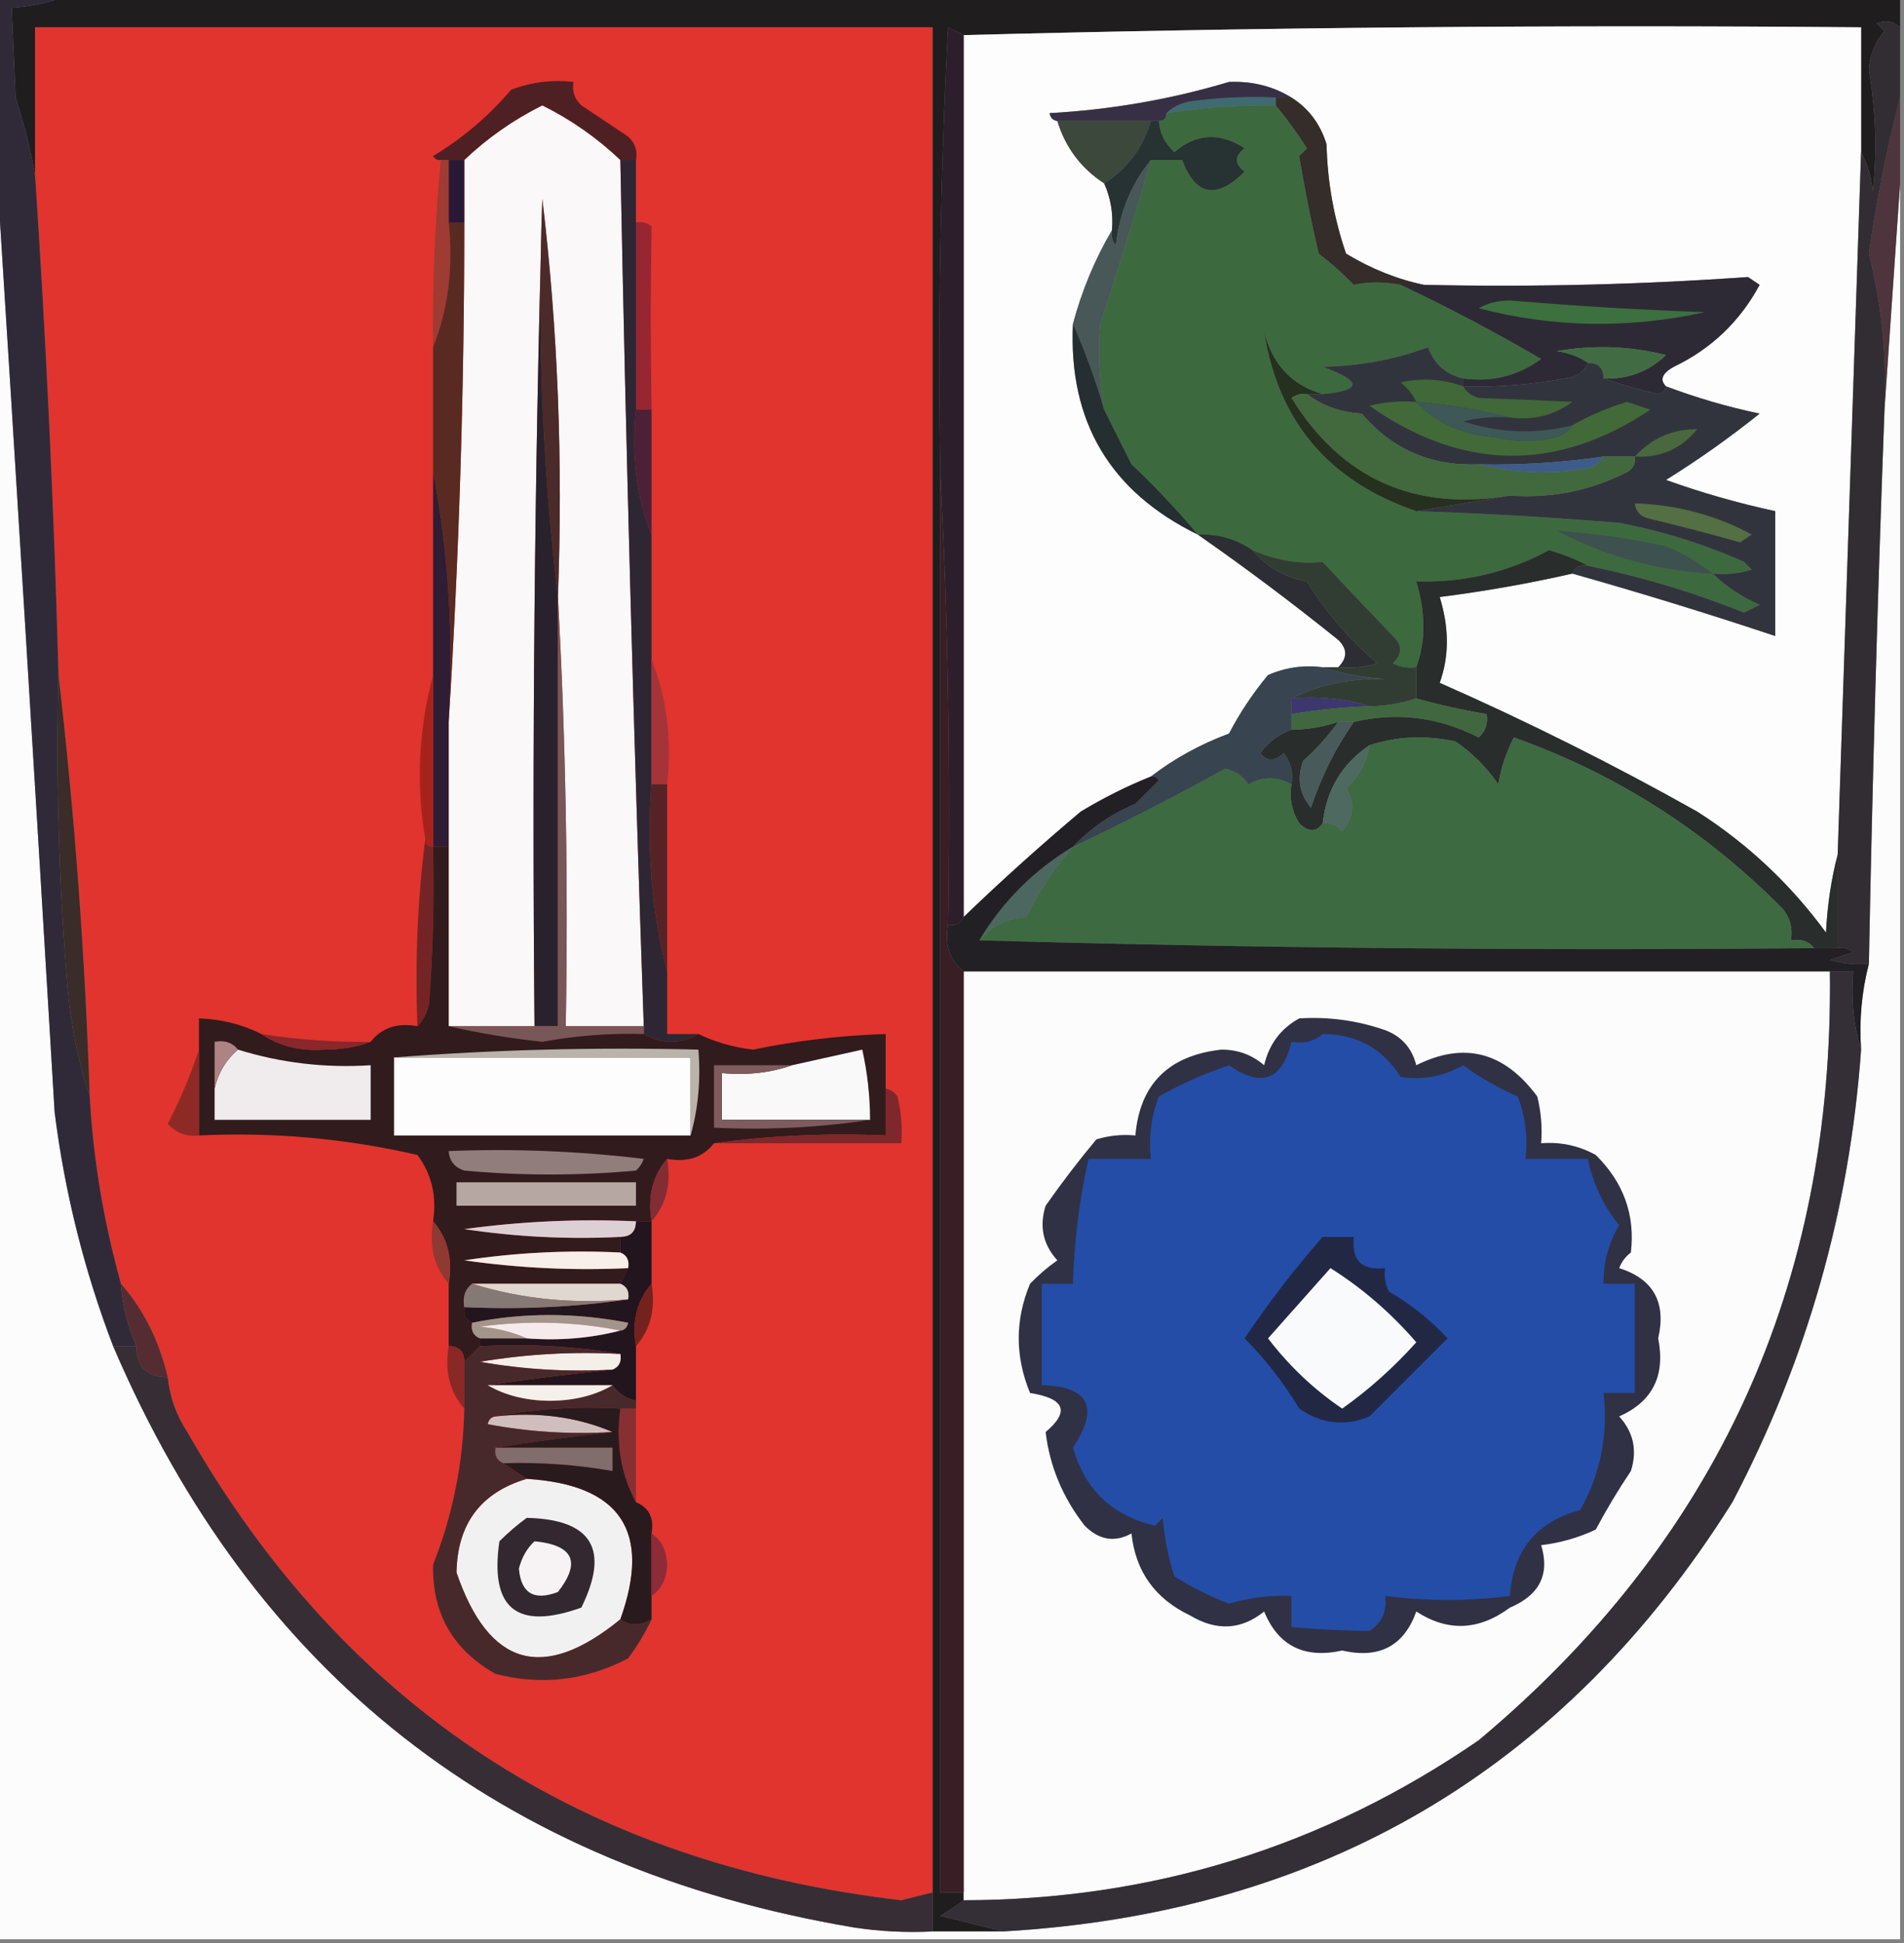 <?xml version="1.0" encoding="UTF-8"?>
<!DOCTYPE svg PUBLIC "-//W3C//DTD SVG 1.1//EN" "http://www.w3.org/Graphics/SVG/1.1/DTD/svg11.dtd">
<svg xmlns="http://www.w3.org/2000/svg" version="1.1" width="244px" height="249px" style="shape-rendering:geometricPrecision; text-rendering:geometricPrecision; image-rendering:optimizeQuality; fill-rule:evenodd; clip-rule:evenodd" xmlns:xlink="http://www.w3.org/1999/xlink">
<rect width="100%" height="100%" fill="#808080" stroke="none"/>
<g><path style="opacity:1" fill="#1f1d1e" d="M 8.5,-0.5 C 86.833,-0.5 165.167,-0.5 243.5,-0.5C 243.5,0.833 243.5,2.167 243.5,3.5C 242.577,2.697 241.577,2.53 240.5,3C 240.833,3.333 241.167,3.667 241.5,4C 240.296,5.353 239.629,7.019 239.5,9C 240.393,14.152 240.56,19.319 240,24.5C 239.802,22.618 239.302,20.952 238.5,19.5C 238.5,14.167 238.5,8.833 238.5,3.5C 199.996,3.168 161.663,3.501 123.5,4.5C 122.85,4.196 122.183,3.863 121.5,3.5C 120.5,22.488 120.167,41.488 120.5,60.5C 120.5,121.167 120.5,181.833 120.5,242.5C 121.5,242.5 122.5,242.5 123.5,242.5C 123.5,242.833 123.5,243.167 123.5,243.5C 122.602,244.158 121.602,244.824 120.5,245.5C 123.306,246.168 125.972,246.834 128.5,247.5C 125.5,247.5 122.5,247.5 119.5,247.5C 119.5,245.833 119.5,244.167 119.5,242.5C 119.5,162.833 119.5,83.167 119.5,3.5C 81.167,3.5 42.833,3.5 4.5,3.5C 4.5,9.833 4.5,16.167 4.5,22.5C 3.918,19.168 3.084,15.834 2,12.5C 1.825,8.554 1.658,4.72 1.5,1C 4.036,0.814 6.369,0.314 8.5,-0.5 Z"/></g>
<g><path style="opacity:1" fill="#e1342e" d="M 119.5,242.5 C 118.183,242.821 116.849,243.154 115.5,243.5C 74.665,238.763 44.165,218.763 24,183.5C 22.587,181.348 21.754,179.014 21.5,176.5C 20.417,171.835 18.417,167.835 15.5,164.5C 13.263,156.436 11.929,148.436 11.5,140.5C 10.893,122.297 9.56,104.297 7.5,86.5C 6.92,65.142 5.92,43.809 4.5,22.5C 4.5,16.167 4.5,9.833 4.5,3.5C 42.833,3.5 81.167,3.5 119.5,3.5C 119.5,83.167 119.5,162.833 119.5,242.5 Z"/></g>
<g><path style="opacity:1" fill="#fdfdfd" d="M 238.5,19.5 C 237.5,49.5 236.5,79.5 235.5,109.5C 234.679,112.641 234.179,115.975 234,119.5C 229.458,113.29 223.958,108.124 217.5,104C 206.748,97.957 195.748,92.457 184.5,87.5C 185.722,84.124 185.722,80.457 184.5,76.5C 190.225,75.778 195.892,74.778 201.5,73.5C 210.227,75.965 218.894,78.631 227.5,81.5C 227.5,76.167 227.5,70.833 227.5,65.5C 222.752,64.479 218.085,63.146 213.5,61.5C 217.638,58.925 221.638,56.092 225.5,53C 221.38,52.138 217.38,50.971 213.5,49.5C 212.668,48.672 213.001,47.838 214.5,47C 219.306,44.694 222.973,41.194 225.5,36.5C 225,36.167 224.5,35.833 224,35.5C 210.203,36.474 196.37,36.807 182.5,36.5C 179.046,35.784 175.713,34.451 172.5,32.5C 170.947,27.984 170.113,23.318 170,18.5C 169.208,15.894 167.708,13.894 165.5,12.5C 163.152,11.048 160.486,10.382 157.5,10.5C 150.052,12.729 142.386,14.062 134.5,14.5C 134.624,15.107 134.957,15.44 135.5,15.5C 136.529,18.891 138.529,21.557 141.5,23.5C 142.341,25.379 142.675,27.379 142.5,29.5C 140.321,33.203 138.655,37.203 137.5,41.5C 136.919,54.005 142.252,63.005 153.5,68.5C 159.599,72.752 165.599,77.252 171.5,82C 172.684,83.145 172.684,84.312 171.5,85.5C 170.833,85.5 170.167,85.5 169.5,85.5C 167.076,85.192 164.743,85.526 162.5,86.5C 160.559,88.834 158.893,91.334 157.5,94C 153.796,95.381 150.463,97.215 147.5,99.5C 144.411,100.739 141.411,102.239 138.5,104C 133.285,108.388 128.285,112.888 123.5,117.5C 123.5,79.833 123.5,42.167 123.5,4.5C 161.663,3.501 199.996,3.168 238.5,3.5C 238.5,8.833 238.5,14.167 238.5,19.5 Z"/></g>
<g><path style="opacity:1" fill="#3e6a72" d="M 163.5,12.5 C 163.5,12.833 163.5,13.167 163.5,13.5C 158.797,13.437 154.13,13.771 149.5,14.5C 150.263,13.732 151.263,13.232 152.5,13C 156.152,12.501 159.818,12.335 163.5,12.5 Z"/></g>
<g><path style="opacity:1" fill="#faf8f8" d="M 79.5,20.5 C 80.217,57.508 81.217,94.508 82.5,131.5C 79.167,131.5 75.833,131.5 72.5,131.5C 72.83,112.992 72.497,94.659 71.5,76.5C 72.152,59.134 71.486,42.134 69.5,25.5C 68.502,60.663 68.168,95.996 68.5,131.5C 64.833,131.5 61.167,131.5 57.5,131.5C 57.5,123.833 57.5,116.167 57.5,108.5C 57.5,103.167 57.5,97.833 57.5,92.5C 58.828,71.346 59.494,50.013 59.5,28.5C 59.5,25.833 59.5,23.167 59.5,20.5C 62.457,17.683 65.79,15.35 69.5,13.5C 73.21,15.35 76.543,17.683 79.5,20.5 Z"/></g>
<g><path style="opacity:1" fill="#373044" d="M 165.5,12.5 C 164.833,12.5 164.167,12.5 163.5,12.5C 159.818,12.335 156.152,12.501 152.5,13C 151.263,13.232 150.263,13.732 149.5,14.5C 149.5,15.167 149.167,15.5 148.5,15.5C 148.167,15.5 147.833,15.5 147.5,15.5C 143.5,15.5 139.5,15.5 135.5,15.5C 134.957,15.44 134.624,15.107 134.5,14.5C 142.386,14.062 150.052,12.729 157.5,10.5C 160.486,10.382 163.152,11.048 165.5,12.5 Z"/></g>
<g><path style="opacity:1" fill="#3d693f" d="M 163.5,13.5 C 164.919,15.215 166.253,17.048 167.5,19C 167.167,19.333 166.833,19.667 166.5,20C 167.188,24.161 168.021,28.327 169,32.5C 170.594,33.716 172.094,35.049 173.5,36.5C 175.326,36.08 177.326,36.08 179.5,36.5C 185.597,39.383 191.597,42.55 197.5,46C 194.553,48.164 191.219,48.998 187.5,48.5C 185.292,47.977 183.792,46.644 183,44.5C 178.687,46.085 174.187,46.919 169.5,47C 174.586,48.852 174.586,50.019 169.5,50.5C 165.544,49.373 163.044,46.706 162,42.5C 163.807,54.022 170.307,61.688 181.5,65.5C 190.092,65.779 198.758,66.279 207.5,67C 213.019,68.047 218.353,69.714 223.5,72C 223.833,72.333 224.167,72.667 224.5,73C 222.866,73.493 221.199,73.66 219.5,73.5C 221.151,75.124 223.151,76.457 225.5,77.5C 224.833,77.833 224.167,78.167 223.5,78.5C 216.988,75.884 210.321,73.884 203.5,72.5C 202.003,71.694 200.336,71.028 198.5,70.5C 193.249,73.352 187.582,74.686 181.5,74.5C 182.721,78.554 182.721,82.221 181.5,85.5C 180.448,85.65 179.448,85.483 178.5,85C 179.731,83.817 179.731,82.651 178.5,81.5C 175.456,78.325 172.456,75.159 169.5,72C 166.515,72.307 163.515,71.807 160.5,70.5C 158.442,69.067 156.108,68.4 153.5,68.5C 150.921,65.416 148.087,62.416 145,59.5C 143.807,57.114 142.64,54.78 141.5,52.5C 140.888,48.837 140.721,45.17 141,41.5C 143.319,34.56 145.486,27.56 147.5,20.5C 148.833,20.5 150.167,20.5 151.5,20.5C 153.217,25.092 155.884,25.592 159.5,22C 158.167,21 158.167,20 159.5,19C 156.3,16.932 153.3,17.098 150.5,19.5C 149.295,18.423 148.628,17.09 148.5,15.5C 149.167,15.5 149.5,15.167 149.5,14.5C 154.13,13.771 158.797,13.437 163.5,13.5 Z"/></g>
<g><path style="opacity:1" fill="#4e2023" d="M 81.5,20.5 C 80.833,20.5 80.167,20.5 79.5,20.5C 76.543,17.683 73.21,15.35 69.5,13.5C 65.79,15.35 62.457,17.683 59.5,20.5C 58.833,20.5 58.167,20.5 57.5,20.5C 57.167,20.5 56.833,20.5 56.5,20.5C 56.062,20.565 55.728,20.399 55.5,20C 59.274,17.729 62.607,14.896 65.5,11.5C 68.087,10.52 70.753,10.187 73.5,10.5C 73.281,11.675 73.614,12.675 74.5,13.5C 76.5,14.833 78.5,16.167 80.5,17.5C 81.386,18.325 81.719,19.325 81.5,20.5 Z"/></g>
<g><path style="opacity:1" fill="#3b483b" d="M 135.5,15.5 C 139.5,15.5 143.5,15.5 147.5,15.5C 146.433,19.01 144.433,21.677 141.5,23.5C 138.529,21.557 136.529,18.891 135.5,15.5 Z"/></g>
<g><path style="opacity:1" fill="#291936" d="M 57.5,20.5 C 58.167,20.5 58.833,20.5 59.5,20.5C 59.5,23.167 59.5,25.833 59.5,28.5C 58.833,28.5 58.167,28.5 57.5,28.5C 57.5,25.833 57.5,23.167 57.5,20.5 Z"/></g>
<g><path style="opacity:1" fill="#342d29" d="M 163.5,12.5 C 164.167,12.5 164.833,12.5 165.5,12.5C 167.708,13.894 169.208,15.894 170,18.5C 170.113,23.318 170.947,27.984 172.5,32.5C 175.713,34.451 179.046,35.784 182.5,36.5C 181.5,36.5 180.5,36.5 179.5,36.5C 177.326,36.08 175.326,36.08 173.5,36.5C 172.094,35.049 170.594,33.716 169,32.5C 168.021,28.327 167.188,24.161 166.5,20C 166.833,19.667 167.167,19.333 167.5,19C 166.253,17.048 164.919,15.215 163.5,13.5C 163.5,13.167 163.5,12.833 163.5,12.5 Z"/></g>
<g><path style="opacity:1" fill="#273233" d="M 147.5,15.5 C 147.833,15.5 148.167,15.5 148.5,15.5C 148.628,17.09 149.295,18.423 150.5,19.5C 153.3,17.098 156.3,16.932 159.5,19C 158.167,20 158.167,21 159.5,22C 155.884,25.592 153.217,25.092 151.5,20.5C 150.167,20.5 148.833,20.5 147.5,20.5C 144.957,23.598 143.457,27.265 143,31.5C 142.536,30.906 142.369,30.239 142.5,29.5C 142.675,27.379 142.341,25.379 141.5,23.5C 144.433,21.677 146.433,19.01 147.5,15.5 Z"/></g>
<g><path style="opacity:1" fill="#fdfcfd" d="M -0.5,20.5 C 2.073,61.002 4.573,101.668 7,142.5C 8.299,152.835 10.799,162.835 14.5,172.5C 32.506,214.53 64.173,239.363 109.5,247C 112.817,247.498 116.15,247.665 119.5,247.5C 122.5,247.5 125.5,247.5 128.5,247.5C 169.286,245.156 200.453,226.823 222,192.5C 231.536,174.361 237.036,155.027 238.5,134.5C 238.244,130.731 238.577,127.064 239.5,123.5C 239.951,99.825 240.617,76.158 241.5,52.5C 242.167,42.833 242.833,33.167 243.5,23.5C 243.5,98.5 243.5,173.5 243.5,248.5C 162.167,248.5 80.833,248.5 -0.5,248.5C -0.5,172.5 -0.5,96.5 -0.5,20.5 Z"/></g>
<g><path style="opacity:1" fill="#4e343d" d="M 243.5,12.5 C 243.5,16.167 243.5,19.833 243.5,23.5C 242.833,33.167 242.167,42.833 241.5,52.5C 241.821,45.733 241.154,39.066 239.5,32.5C 240.522,25.496 241.856,18.83 243.5,12.5 Z"/></g>
<g><path style="opacity:1" fill="#962632" d="M 81.5,28.5 C 82.239,28.369 82.906,28.536 83.5,29C 83.371,36.708 83.371,44.541 83.5,52.5C 82.833,52.5 82.167,52.5 81.5,52.5C 81.5,44.5 81.5,36.5 81.5,28.5 Z"/></g>
<g><path style="opacity:1" fill="#9e3b33" d="M 56.5,20.5 C 56.833,20.5 57.167,20.5 57.5,20.5C 57.5,23.167 57.5,25.833 57.5,28.5C 58.113,34.271 57.446,39.604 55.5,44.5C 55.41,36.193 55.743,28.193 56.5,20.5 Z"/></g>
<g><path style="opacity:1" fill="#485859" d="M 147.5,20.5 C 145.486,27.56 143.319,34.56 141,41.5C 140.721,45.17 140.888,48.837 141.5,52.5C 140.415,48.738 139.082,45.071 137.5,41.5C 138.655,37.203 140.321,33.203 142.5,29.5C 142.369,30.239 142.536,30.906 143,31.5C 143.457,27.265 144.957,23.598 147.5,20.5 Z"/></g>
<g><path style="opacity:1" fill="#2d2a35" d="M 213.5,49.5 C 213.44,50.043 213.107,50.376 212.5,50.5C 210.018,49.933 207.684,49.266 205.5,48.5C 208.588,48.623 211.255,47.623 213.5,45.5C 208.869,44.338 204.202,44.172 199.5,45C 201.058,45.21 202.391,45.71 203.5,46.5C 203.03,47.694 202.03,48.36 200.5,48.5C 196.202,49.297 191.868,49.63 187.5,49.5C 187.5,49.167 187.5,48.833 187.5,48.5C 191.219,48.998 194.553,48.164 197.5,46C 191.597,42.55 185.597,39.383 179.5,36.5C 180.5,36.5 181.5,36.5 182.5,36.5C 196.37,36.807 210.203,36.474 224,35.5C 224.5,35.833 225,36.167 225.5,36.5C 222.973,41.194 219.306,44.694 214.5,47C 213.001,47.838 212.668,48.672 213.5,49.5 Z"/></g>
<g><path style="opacity:1" fill="#3c703f" d="M 189.5,39.5 C 190.622,38.844 191.955,38.511 193.5,38.5C 201.818,39.206 210.152,39.706 218.5,40C 208.689,42.158 199.022,41.991 189.5,39.5 Z"/></g>
<g><path style="opacity:1" fill="#416c43" d="M 205.5,48.5 C 205.5,47.167 204.833,46.5 203.5,46.5C 202.391,45.71 201.058,45.21 199.5,45C 204.202,44.172 208.869,44.338 213.5,45.5C 211.255,47.623 208.588,48.623 205.5,48.5 Z"/></g>
<g><path style="opacity:1" fill="#32343d" d="M 187.5,48.5 C 187.5,48.833 187.5,49.167 187.5,49.5C 191.868,49.63 196.202,49.297 200.5,48.5C 202.03,48.36 203.03,47.694 203.5,46.5C 204.833,46.5 205.5,47.167 205.5,48.5C 207.684,49.266 210.018,49.933 212.5,50.5C 213.107,50.376 213.44,50.043 213.5,49.5C 217.38,50.971 221.38,52.138 225.5,53C 221.638,56.092 217.638,58.925 213.5,61.5C 218.085,63.146 222.752,64.479 227.5,65.5C 227.5,70.833 227.5,76.167 227.5,81.5C 218.894,78.631 210.227,75.965 201.5,73.5C 201.842,72.662 202.508,72.328 203.5,72.5C 210.321,73.884 216.988,75.884 223.5,78.5C 224.167,78.167 224.833,77.833 225.5,77.5C 223.151,76.457 221.151,75.124 219.5,73.5C 221.199,73.66 222.866,73.493 224.5,73C 224.167,72.667 223.833,72.333 223.5,72C 218.353,69.714 213.019,68.047 207.5,67C 198.758,66.279 190.092,65.779 181.5,65.5C 185.5,64.833 189.5,64.167 193.5,63.5C 198.789,63.881 203.789,62.881 208.5,60.5C 209.298,60.043 209.631,59.376 209.5,58.5C 208.167,58.5 206.833,58.5 205.5,58.5C 200.203,59.275 194.87,59.608 189.5,59.5C 183.408,59.751 178.408,57.584 174.5,53C 171.809,52.844 169.476,52.011 167.5,50.5C 168.167,50.5 168.833,50.5 169.5,50.5C 174.586,50.019 174.586,48.852 169.5,47C 174.187,46.919 178.687,46.085 183,44.5C 183.792,46.644 185.292,47.977 187.5,48.5 Z"/></g>
<g><path style="opacity:1" fill="#416838" d="M 187.5,49.5 C 187.918,50.222 188.584,50.722 189.5,51C 193.589,51.141 197.589,51.308 201.5,51.5C 199.149,53.229 196.482,53.896 193.5,53.5C 189.684,52.518 185.684,51.851 181.5,51.5C 181.047,50.542 180.381,49.708 179.5,49C 182.221,48.398 184.887,48.565 187.5,49.5 Z"/></g>
<g><path style="opacity:1" fill="#252e30" d="M 137.5,41.5 C 139.082,45.071 140.415,48.738 141.5,52.5C 142.64,54.78 143.807,57.114 145,59.5C 148.087,62.416 150.921,65.416 153.5,68.5C 142.252,63.005 136.919,54.005 137.5,41.5 Z"/></g>
<g><path style="opacity:1" fill="#42683d" d="M 167.5,50.5 C 169.476,52.011 171.809,52.844 174.5,53C 178.408,57.584 183.408,59.751 189.5,59.5C 193.981,60.648 198.648,60.815 203.5,60C 204.416,59.722 205.082,59.222 205.5,58.5C 206.833,58.5 208.167,58.5 209.5,58.5C 209.631,59.376 209.298,60.043 208.5,60.5C 203.789,62.881 198.789,63.881 193.5,63.5C 181.29,65.558 171.957,61.392 165.5,51C 166.094,50.536 166.761,50.369 167.5,50.5 Z"/></g>
<g><path style="opacity:1" fill="#592a22" d="M 57.5,28.5 C 58.167,28.5 58.833,28.5 59.5,28.5C 59.494,50.013 58.828,71.346 57.5,92.5C 58.143,81.448 57.476,70.781 55.5,60.5C 55.5,55.167 55.5,49.833 55.5,44.5C 57.446,39.604 58.113,34.271 57.5,28.5 Z"/></g>
<g><path style="opacity:1" fill="#426a39" d="M 181.5,51.5 C 184.103,54.218 187.437,55.718 191.5,56C 194.167,56.667 196.833,56.667 199.5,56C 200.416,55.722 201.082,55.222 201.5,54.5C 203.622,53.279 205.956,52.279 208.5,51.5C 209.5,51.833 210.5,52.167 211.5,52.5C 199.436,60.531 187.436,60.364 175.5,52C 177.473,51.505 179.473,51.338 181.5,51.5 Z"/></g>
<g><path style="opacity:1" fill="#3e5857" d="M 181.5,51.5 C 185.684,51.851 189.684,52.518 193.5,53.5C 191.473,53.338 189.473,53.505 187.5,54C 192.157,55.505 196.823,55.672 201.5,54.5C 201.082,55.222 200.416,55.722 199.5,56C 196.833,56.667 194.167,56.667 191.5,56C 187.437,55.718 184.103,54.218 181.5,51.5 Z"/></g>
<g><path style="opacity:1" fill="#49683e" d="M 209.5,58.5 C 211.681,56.137 214.347,54.97 217.5,55C 215.431,57.534 212.765,58.701 209.5,58.5 Z"/></g>
<g><path style="opacity:1" fill="#3d5c89" d="M 205.5,58.5 C 205.082,59.222 204.416,59.722 203.5,60C 198.648,60.815 193.981,60.648 189.5,59.5C 194.87,59.608 200.203,59.275 205.5,58.5 Z"/></g>
<g><path style="opacity:1" fill="#4a2b2a" d="M 69.5,25.5 C 71.486,42.134 72.152,59.134 71.5,76.5C 69.514,59.866 68.848,42.866 69.5,25.5 Z"/></g>
<g><path style="opacity:1" fill="#26301e" d="M 169.5,50.5 C 168.833,50.5 168.167,50.5 167.5,50.5C 166.761,50.369 166.094,50.536 165.5,51C 171.957,61.392 181.29,65.558 193.5,63.5C 189.5,64.167 185.5,64.833 181.5,65.5C 170.307,61.688 163.807,54.022 162,42.5C 163.044,46.706 165.544,49.373 169.5,50.5 Z"/></g>
<g><path style="opacity:1" fill="#4c2138" d="M 81.5,52.5 C 82.167,52.5 82.833,52.5 83.5,52.5C 83.5,57.833 83.5,63.167 83.5,68.5C 81.554,63.604 80.887,58.271 81.5,52.5 Z"/></g>
<g><path style="opacity:1" fill="#546f43" d="M 209.5,64.5 C 214.861,64.667 219.861,66 224.5,68.5C 224,68.833 223.5,69.167 223,69.5C 219.188,68.422 215.355,67.422 211.5,66.5C 210.287,66.253 209.62,65.586 209.5,64.5 Z"/></g>
<g><path style="opacity:1" fill="#302a38" d="M -0.5,-0.5 C 2.5,-0.5 5.5,-0.5 8.5,-0.5C 6.369,0.314 4.036,0.814 1.5,1C 1.658,4.72 1.825,8.554 2,12.5C 3.084,15.834 3.918,19.168 4.5,22.5C 5.92,43.809 6.92,65.142 7.5,86.5C 7.168,99.184 7.501,111.851 8.5,124.5C 8.866,130.229 9.866,135.563 11.5,140.5C 11.929,148.436 13.263,156.436 15.5,164.5C 15.693,167.308 16.36,169.975 17.5,172.5C 16.5,172.5 15.5,172.5 14.5,172.5C 10.799,162.835 8.299,152.835 7,142.5C 4.573,101.668 2.073,61.002 -0.5,20.5C -0.5,13.5 -0.5,6.5 -0.5,-0.5 Z"/></g>
<g><path style="opacity:1" fill="#322d32" d="M 243.5,3.5 C 243.5,6.5 243.5,9.5 243.5,12.5C 241.856,18.83 240.522,25.496 239.5,32.5C 241.154,39.066 241.821,45.733 241.5,52.5C 240.617,76.158 239.951,99.825 239.5,123.5C 237.801,123.66 236.134,123.494 234.5,123C 235.5,122.667 236.5,122.333 237.5,122C 236.906,121.536 236.239,121.369 235.5,121.5C 235.5,117.5 235.5,113.5 235.5,109.5C 236.5,79.5 237.5,49.5 238.5,19.5C 239.302,20.952 239.802,22.618 240,24.5C 240.56,19.319 240.393,14.152 239.5,9C 239.629,7.019 240.296,5.353 241.5,4C 241.167,3.667 240.833,3.333 240.5,3C 241.577,2.53 242.577,2.697 243.5,3.5 Z"/></g>
<g><path style="opacity:1" fill="#3d514f" d="M 219.5,73.5 C 212.433,73.134 205.766,71.3 199.5,68C 204.157,68.325 208.824,68.992 213.5,70C 215.727,70.941 217.727,72.108 219.5,73.5 Z"/></g>
<g><path style="opacity:1" fill="#2c2e34" d="M 153.5,68.5 C 156.108,68.4 158.442,69.067 160.5,70.5C 162.34,72.669 164.674,74.002 167.5,74.5C 169.875,78.388 172.875,81.888 176.5,85C 174.866,85.493 173.199,85.66 171.5,85.5C 172.684,84.312 172.684,83.145 171.5,82C 165.599,77.252 159.599,72.752 153.5,68.5 Z"/></g>
<g><path style="opacity:1" fill="#292d2b" d="M 203.5,72.5 C 202.508,72.328 201.842,72.662 201.5,73.5C 195.892,74.778 190.225,75.778 184.5,76.5C 185.722,80.457 185.722,84.124 184.5,87.5C 195.748,92.457 206.748,97.957 217.5,104C 223.958,108.124 229.458,113.29 234,119.5C 234.179,115.975 234.679,112.641 235.5,109.5C 235.5,113.5 235.5,117.5 235.5,121.5C 234.5,121.5 233.5,121.5 232.5,121.5C 231.791,120.596 230.791,120.263 229.5,120.5C 229.762,119.022 229.429,117.689 228.5,116.5C 218.59,106.474 207.09,99.14 194,94.5C 193.027,96.392 192.36,98.392 192,100.5C 190.491,98.29 188.658,96.457 186.5,95C 182.642,94.19 178.976,94.357 175.5,95.5C 171.982,97.861 169.982,101.195 169.5,105.5C 168.687,106.653 167.687,106.653 166.5,105.5C 165.548,103.955 165.215,102.288 165.5,100.5C 165.762,99.022 165.429,97.689 164.5,96.5C 163.391,97.59 162.391,97.59 161.5,96.5C 162.588,95.066 163.922,94.066 165.5,93.5C 167.565,93.483 169.565,93.15 171.5,92.5C 170.207,94.296 168.707,95.963 167,97.5C 166.18,99.728 166.513,101.728 168,103.5C 169.36,99.447 171.193,95.78 173.5,92.5C 179.042,91.206 184.376,91.873 189.5,94.5C 190.386,93.675 190.719,92.675 190.5,91.5C 187.461,90.99 184.461,90.323 181.5,89.5C 181.5,88.167 181.5,86.833 181.5,85.5C 182.721,82.221 182.721,78.554 181.5,74.5C 187.582,74.686 193.249,73.352 198.5,70.5C 200.336,71.028 202.003,71.694 203.5,72.5 Z"/></g>
<g><path style="opacity:1" fill="#313d32" d="M 160.5,70.5 C 163.515,71.807 166.515,72.307 169.5,72C 172.456,75.159 175.456,78.325 178.5,81.5C 179.731,82.651 179.731,83.817 178.5,85C 179.448,85.483 180.448,85.65 181.5,85.5C 181.5,86.833 181.5,88.167 181.5,89.5C 179.565,90.15 177.565,90.483 175.5,90.5C 172.375,89.521 169.042,89.187 165.5,89.5C 169.044,87.732 173.044,86.898 177.5,87C 174.635,86.817 171.969,86.317 169.5,85.5C 170.167,85.5 170.833,85.5 171.5,85.5C 173.199,85.66 174.866,85.493 176.5,85C 172.875,81.888 169.875,78.388 167.5,74.5C 164.674,74.002 162.34,72.669 160.5,70.5 Z"/></g>
<g><path style="opacity:1" fill="#3c376c" d="M 165.5,89.5 C 169.042,89.187 172.375,89.521 175.5,90.5C 172.14,90.616 168.807,90.949 165.5,91.5C 165.5,90.833 165.5,90.167 165.5,89.5 Z"/></g>
<g><path style="opacity:1" fill="#40673f" d="M 181.5,89.5 C 184.461,90.323 187.461,90.99 190.5,91.5C 190.719,92.675 190.386,93.675 189.5,94.5C 184.376,91.873 179.042,91.206 173.5,92.5C 172.833,92.5 172.167,92.5 171.5,92.5C 169.565,93.15 167.565,93.483 165.5,93.5C 165.5,92.833 165.5,92.167 165.5,91.5C 168.807,90.949 172.14,90.616 175.5,90.5C 177.565,90.483 179.565,90.15 181.5,89.5 Z"/></g>
<g><path style="opacity:1" fill="#2f1d34" d="M 55.5,60.5 C 57.476,70.781 58.143,81.448 57.5,92.5C 57.5,97.833 57.5,103.167 57.5,108.5C 56.833,108.5 56.167,108.5 55.5,108.5C 55.5,101.167 55.5,93.833 55.5,86.5C 55.5,77.833 55.5,69.167 55.5,60.5 Z"/></g>
<g><path style="opacity:1" fill="#2e2733" d="M 79.5,20.5 C 80.167,20.5 80.833,20.5 81.5,20.5C 81.5,23.167 81.5,25.833 81.5,28.5C 81.5,36.5 81.5,44.5 81.5,52.5C 80.887,58.271 81.554,63.604 83.5,68.5C 83.5,73.833 83.5,79.167 83.5,84.5C 83.5,89.833 83.5,95.167 83.5,100.5C 82.867,108.903 83.533,116.903 85.5,124.5C 85.5,127.167 85.5,129.833 85.5,132.5C 86.833,132.5 88.167,132.5 89.5,132.5C 87.167,133.833 84.833,133.833 82.5,132.5C 82.5,132.167 82.5,131.833 82.5,131.5C 81.217,94.508 80.217,57.508 79.5,20.5 Z"/></g>
<g><path style="opacity:1" fill="#485a5a" d="M 171.5,92.5 C 172.167,92.5 172.833,92.5 173.5,92.5C 171.193,95.78 169.36,99.447 168,103.5C 166.513,101.728 166.18,99.728 167,97.5C 168.707,95.963 170.207,94.296 171.5,92.5 Z"/></g>
<g><path style="opacity:1" fill="#3d6a41" d="M 232.5,121.5 C 196.663,121.832 160.996,121.498 125.5,120.5C 127.012,118.683 129.012,117.683 131.5,117.5C 133.174,114.182 135.174,111.182 137.5,108.5C 144.123,105.37 150.623,102.037 157,98.5C 158.261,98.759 159.261,99.426 160,100.5C 161.776,99.464 163.609,99.464 165.5,100.5C 165.215,102.288 165.548,103.955 166.5,105.5C 167.687,106.653 168.687,106.653 169.5,105.5C 170.496,105.414 171.329,105.748 172,106.5C 173.505,104.702 173.672,102.868 172.5,101C 174.174,99.494 175.174,97.661 175.5,95.5C 178.976,94.357 182.642,94.19 186.5,95C 188.658,96.457 190.491,98.29 192,100.5C 192.36,98.392 193.027,96.392 194,94.5C 207.09,99.14 218.59,106.474 228.5,116.5C 229.429,117.689 229.762,119.022 229.5,120.5C 230.791,120.263 231.791,120.596 232.5,121.5 Z"/></g>
<g><path style="opacity:1" fill="#a6231b" d="M 55.5,86.5 C 55.5,93.833 55.5,101.167 55.5,108.5C 54.833,108.5 54.5,108.167 54.5,107.5C 53.298,100.547 53.631,93.547 55.5,86.5 Z"/></g>
<g><path style="opacity:1" fill="#4e695f" d="M 175.5,95.5 C 175.174,97.661 174.174,99.494 172.5,101C 173.672,102.868 173.505,104.702 172,106.5C 171.329,105.748 170.496,105.414 169.5,105.5C 169.982,101.195 171.982,97.861 175.5,95.5 Z"/></g>
<g><path style="opacity:1" fill="#384450" d="M 169.5,85.5 C 171.969,86.317 174.635,86.817 177.5,87C 173.044,86.898 169.044,87.732 165.5,89.5C 165.5,90.167 165.5,90.833 165.5,91.5C 165.5,92.167 165.5,92.833 165.5,93.5C 163.922,94.066 162.588,95.066 161.5,96.5C 162.391,97.59 163.391,97.59 164.5,96.5C 165.429,97.689 165.762,99.022 165.5,100.5C 163.609,99.464 161.776,99.464 160,100.5C 159.261,99.426 158.261,98.759 157,98.5C 150.623,102.037 144.123,105.37 137.5,108.5C 139.713,106.14 142.379,104.306 145.5,103C 146.5,102 147.5,101 148.5,100C 148.272,99.601 147.938,99.435 147.5,99.5C 150.463,97.215 153.796,95.381 157.5,94C 158.893,91.334 160.559,88.834 162.5,86.5C 164.743,85.526 167.076,85.192 169.5,85.5 Z"/></g>
<g><path style="opacity:1" fill="#a43439" d="M 83.5,84.5 C 85.446,89.396 86.113,94.729 85.5,100.5C 84.833,100.5 84.167,100.5 83.5,100.5C 83.5,95.167 83.5,89.833 83.5,84.5 Z"/></g>
<g><path style="opacity:1" fill="#2d1e2c" d="M 123.5,4.5 C 123.5,42.167 123.5,79.833 123.5,117.5C 123.158,118.338 122.492,118.672 121.5,118.5C 121.83,98.993 121.497,79.659 120.5,60.5C 120.167,41.488 120.5,22.488 121.5,3.5C 122.183,3.863 122.85,4.196 123.5,4.5 Z"/></g>
<g><path style="opacity:1" fill="#3a2c28" d="M 7.5,86.5 C 9.56,104.297 10.893,122.297 11.5,140.5C 9.866,135.563 8.866,130.229 8.5,124.5C 7.501,111.851 7.168,99.184 7.5,86.5 Z"/></g>
<g><path style="opacity:1" fill="#29222d" d="M 69.5,25.5 C 68.848,42.866 69.514,59.866 71.5,76.5C 71.5,94.833 71.5,113.167 71.5,131.5C 70.5,131.5 69.5,131.5 68.5,131.5C 68.168,95.996 68.502,60.663 69.5,25.5 Z"/></g>
<g><path style="opacity:1" fill="#4c675f" d="M 137.5,108.5 C 135.174,111.182 133.174,114.182 131.5,117.5C 129.012,117.683 127.012,118.683 125.5,120.5C 128.5,115.5 132.5,111.5 137.5,108.5 Z"/></g>
<g><path style="opacity:1" fill="#752426" d="M 54.5,107.5 C 54.5,108.167 54.833,108.5 55.5,108.5C 55.666,115.175 55.5,121.842 55,128.5C 54.768,129.737 54.268,130.737 53.5,131.5C 53.174,123.316 53.508,115.316 54.5,107.5 Z"/></g>
<g><path style="opacity:1" fill="#552326" d="M 83.5,100.5 C 84.167,100.5 84.833,100.5 85.5,100.5C 85.5,108.5 85.5,116.5 85.5,124.5C 83.533,116.903 82.867,108.903 83.5,100.5 Z"/></g>
<g><path style="opacity:1" fill="#222024" d="M 147.5,99.5 C 147.938,99.435 148.272,99.601 148.5,100C 147.5,101 146.5,102 145.5,103C 142.379,104.306 139.713,106.14 137.5,108.5C 132.5,111.5 128.5,115.5 125.5,120.5C 160.996,121.498 196.663,121.832 232.5,121.5C 233.5,121.5 234.5,121.5 235.5,121.5C 236.239,121.369 236.906,121.536 237.5,122C 236.5,122.333 235.5,122.667 234.5,123C 236.134,123.494 237.801,123.66 239.5,123.5C 238.577,127.064 238.244,130.731 238.5,134.5C 237.521,131.375 237.187,128.042 237.5,124.5C 236.5,124.5 235.5,124.5 234.5,124.5C 197.5,124.5 160.5,124.5 123.5,124.5C 121.692,123.082 121.025,121.082 121.5,118.5C 122.492,118.672 123.158,118.338 123.5,117.5C 128.285,112.888 133.285,108.388 138.5,104C 141.411,102.239 144.411,100.739 147.5,99.5 Z"/></g>
<g><path style="opacity:1" fill="#fcfcfc" d="M 123.5,124.5 C 160.5,124.5 197.5,124.5 234.5,124.5C 235.018,164.618 220.018,197.451 189.5,223C 169.686,236.624 147.686,243.457 123.5,243.5C 123.5,243.167 123.5,242.833 123.5,242.5C 123.5,203.167 123.5,163.833 123.5,124.5 Z"/></g>
<g><path style="opacity:1" fill="#785759" d="M 71.5,76.5 C 72.497,94.659 72.83,112.992 72.5,131.5C 75.833,131.5 79.167,131.5 82.5,131.5C 82.5,131.833 82.5,132.167 82.5,132.5C 78.132,132.37 73.799,132.703 69.5,133.5C 65.322,133.044 61.322,132.377 57.5,131.5C 61.167,131.5 64.833,131.5 68.5,131.5C 69.5,131.5 70.5,131.5 71.5,131.5C 71.5,113.167 71.5,94.833 71.5,76.5 Z"/></g>
<g><path style="opacity:1" fill="#311b1d" d="M 55.5,108.5 C 56.167,108.5 56.833,108.5 57.5,108.5C 57.5,116.167 57.5,123.833 57.5,131.5C 61.322,132.377 65.322,133.044 69.5,133.5C 73.799,132.703 78.132,132.37 82.5,132.5C 84.833,133.833 87.167,133.833 89.5,132.5C 91.655,133.537 93.988,134.203 96.5,134.5C 102.11,133.347 107.777,132.681 113.5,132.5C 113.5,134.833 113.5,137.167 113.5,139.5C 113.5,141.5 113.5,143.5 113.5,145.5C 105.981,145.175 98.648,145.508 91.5,146.5C 90.082,148.308 88.082,148.975 85.5,148.5C 83.631,150.635 82.964,153.302 83.5,156.5C 82.833,156.5 82.167,156.5 81.5,156.5C 74.136,156.169 66.803,156.503 59.5,157.5C 66.133,158.497 72.8,158.83 79.5,158.5C 79.5,159.167 79.5,159.833 79.5,160.5C 72.8,160.17 66.133,160.503 59.5,161.5C 66.468,162.497 73.468,162.83 80.5,162.5C 80.167,163.167 79.833,163.833 79.5,164.5C 73.167,164.5 66.833,164.5 60.5,164.5C 59.596,165.209 59.263,166.209 59.5,167.5C 59.328,168.492 59.662,169.158 60.5,169.5C 60.328,170.492 60.662,171.158 61.5,171.5C 61.5,171.833 61.5,172.167 61.5,172.5C 60.833,173.167 60.167,173.833 59.5,174.5C 59.5,173.167 58.833,172.5 57.5,172.5C 57.5,169.833 57.5,167.167 57.5,164.5C 58.036,161.302 57.369,158.635 55.5,156.5C 55.988,153.289 55.321,150.456 53.5,148C 44.299,145.876 34.966,145.042 25.5,145.5C 25.5,141.833 25.5,138.167 25.5,134.5C 25.5,133.167 25.5,131.833 25.5,130.5C 28.327,130.584 30.994,131.25 33.5,132.5C 35.807,134.047 38.473,134.713 41.5,134.5C 43.697,134.495 45.697,134.162 47.5,133.5C 48.918,131.692 50.918,131.025 53.5,131.5C 54.268,130.737 54.768,129.737 55,128.5C 55.5,121.842 55.666,115.175 55.5,108.5 Z"/></g>
<g><path style="opacity:1" fill="#fefdfd" d="M 50.5,135.5 C 63.167,135.5 75.833,135.5 88.5,135.5C 88.5,138.833 88.5,142.167 88.5,145.5C 75.833,145.5 63.167,145.5 50.5,145.5C 50.5,142.167 50.5,138.833 50.5,135.5 Z"/></g>
<g><path style="opacity:1" fill="#faf9f9" d="M 111.5,143.5 C 105.167,143.5 98.833,143.5 92.5,143.5C 92.5,141.5 92.5,139.5 92.5,137.5C 95.713,137.81 98.713,137.477 101.5,136.5C 104.5,135.833 107.5,135.167 110.5,134.5C 111.159,137.455 111.492,140.455 111.5,143.5 Z"/></g>
<g><path style="opacity:1" fill="#b9b3ab" d="M 50.5,135.5 C 63.323,134.505 76.323,134.171 89.5,134.5C 89.815,138.371 89.482,142.038 88.5,145.5C 88.5,142.167 88.5,138.833 88.5,135.5C 75.833,135.5 63.167,135.5 50.5,135.5 Z"/></g>
<g><path style="opacity:1" fill="#f0eced" d="M 30.5,134.5 C 36.011,136.21 41.677,136.877 47.5,136.5C 47.5,138.833 47.5,141.167 47.5,143.5C 40.833,143.5 34.167,143.5 27.5,143.5C 27.5,142.167 27.5,140.833 27.5,139.5C 27.972,137.469 28.972,135.802 30.5,134.5 Z"/></g>
<g><path style="opacity:1" fill="#ad8384" d="M 30.5,134.5 C 28.972,135.802 27.972,137.469 27.5,139.5C 27.5,137.5 27.5,135.5 27.5,133.5C 28.791,133.263 29.791,133.596 30.5,134.5 Z"/></g>
<g><path style="opacity:1" fill="#89272b" d="M 33.5,132.5 C 38.13,133.229 42.797,133.563 47.5,133.5C 45.697,134.162 43.697,134.495 41.5,134.5C 38.473,134.713 35.807,134.047 33.5,132.5 Z"/></g>
<g><path style="opacity:1" fill="#8e2a26" d="M 25.5,134.5 C 25.5,138.167 25.5,141.833 25.5,145.5C 23.897,145.688 22.563,145.188 21.5,144C 23.092,140.923 24.425,137.756 25.5,134.5 Z"/></g>
<g><path style="opacity:1" fill="#7e5b5c" d="M 101.5,136.5 C 98.713,137.477 95.713,137.81 92.5,137.5C 92.5,139.5 92.5,141.5 92.5,143.5C 98.833,143.5 105.167,143.5 111.5,143.5C 105.021,144.491 98.354,144.824 91.5,144.5C 91.5,141.833 91.5,139.167 91.5,136.5C 94.833,136.5 98.167,136.5 101.5,136.5 Z"/></g>
<g><path style="opacity:1" fill="#7f272b" d="M 113.5,139.5 C 114.117,139.611 114.617,139.944 115,140.5C 115.495,142.473 115.662,144.473 115.5,146.5C 107.5,146.5 99.5,146.5 91.5,146.5C 98.648,145.508 105.981,145.175 113.5,145.5C 113.5,143.5 113.5,141.5 113.5,139.5 Z"/></g>
<g><path style="opacity:1" fill="#927d7d" d="M 57.5,147.5 C 65.86,147.169 74.193,147.502 82.5,148.5C 82.291,149.086 81.957,149.586 81.5,150C 74.167,150.667 66.833,150.667 59.5,150C 58.244,149.583 57.577,148.75 57.5,147.5 Z"/></g>
<g><path style="opacity:1" fill="#822c33" d="M 85.5,148.5 C 86.036,151.698 85.369,154.365 83.5,156.5C 82.964,153.302 83.631,150.635 85.5,148.5 Z"/></g>
<g><path style="opacity:1" fill="#b7a7a2" d="M 58.5,151.5 C 66.167,151.5 73.833,151.5 81.5,151.5C 81.5,152.5 81.5,153.5 81.5,154.5C 73.833,154.5 66.167,154.5 58.5,154.5C 58.5,153.5 58.5,152.5 58.5,151.5 Z"/></g>
<g><path style="opacity:1" fill="#ddd0d5" d="M 81.5,156.5 C 81.5,157.833 80.833,158.5 79.5,158.5C 72.8,158.83 66.133,158.497 59.5,157.5C 66.803,156.503 74.136,156.169 81.5,156.5 Z"/></g>
<g><path style="opacity:1" fill="#22151e" d="M 81.5,156.5 C 82.167,156.5 82.833,156.5 83.5,156.5C 83.5,159.167 83.5,161.833 83.5,164.5C 81.631,166.635 80.964,169.302 81.5,172.5C 81.5,174.833 81.5,177.167 81.5,179.5C 80.222,179.218 79.222,178.551 78.5,177.5C 73.167,177.5 67.833,177.5 62.5,177.5C 67.258,176.791 72.591,176.124 78.5,175.5C 79.338,175.158 79.672,174.492 79.5,173.5C 73.69,172.51 67.69,172.177 61.5,172.5C 61.5,172.167 61.5,171.833 61.5,171.5C 63.5,171.5 65.5,171.5 67.5,171.5C 71.702,171.817 75.702,171.483 79.5,170.5C 80.043,170.44 80.376,170.107 80.5,169.5C 73.678,168.182 67.011,168.182 60.5,169.5C 59.662,169.158 59.328,168.492 59.5,167.5C 66.687,167.825 73.687,167.491 80.5,166.5C 80.672,165.508 80.338,164.842 79.5,164.5C 79.833,163.833 80.167,163.167 80.5,162.5C 80.672,161.508 80.338,160.842 79.5,160.5C 79.5,159.833 79.5,159.167 79.5,158.5C 80.833,158.5 81.5,157.833 81.5,156.5 Z"/></g>
<g><path style="opacity:1" fill="#8f3933" d="M 55.5,156.5 C 57.369,158.635 58.036,161.302 57.5,164.5C 55.631,162.365 54.964,159.698 55.5,156.5 Z"/></g>
<g><path style="opacity:1" fill="#f7efea" d="M 79.5,160.5 C 80.338,160.842 80.672,161.508 80.5,162.5C 73.468,162.83 66.468,162.497 59.5,161.5C 66.133,160.503 72.8,160.17 79.5,160.5 Z"/></g>
<g><path style="opacity:1" fill="#ded8d0" d="M 60.5,164.5 C 66.833,164.5 73.167,164.5 79.5,164.5C 80.338,164.842 80.672,165.508 80.5,166.5C 73.416,167.126 66.75,166.459 60.5,164.5 Z"/></g>
<g><path style="opacity:1" fill="#847974" d="M 60.5,164.5 C 66.75,166.459 73.416,167.126 80.5,166.5C 73.687,167.491 66.687,167.825 59.5,167.5C 59.263,166.209 59.596,165.209 60.5,164.5 Z"/></g>
<g><path style="opacity:1" fill="#552c32" d="M 15.5,164.5 C 18.417,167.835 20.417,171.835 21.5,176.5C 18.821,176.475 17.488,175.142 17.5,172.5C 16.36,169.975 15.693,167.308 15.5,164.5 Z"/></g>
<g><path style="opacity:1" fill="#a2958b" d="M 79.5,170.5 C 73.681,169.347 67.681,169.181 61.5,170C 63.708,170.191 65.708,170.691 67.5,171.5C 65.5,171.5 63.5,171.5 61.5,171.5C 60.662,171.158 60.328,170.492 60.5,169.5C 67.011,168.182 73.678,168.182 80.5,169.5C 80.376,170.107 80.043,170.44 79.5,170.5 Z"/></g>
<g><path style="opacity:1" fill="#f5ebec" d="M 79.5,170.5 C 75.702,171.483 71.702,171.817 67.5,171.5C 65.708,170.691 63.708,170.191 61.5,170C 67.681,169.181 73.681,169.347 79.5,170.5 Z"/></g>
<g><path style="opacity:1" fill="#74221e" d="M 83.5,164.5 C 84.036,167.698 83.369,170.365 81.5,172.5C 80.964,169.302 81.631,166.635 83.5,164.5 Z"/></g>
<g><path style="opacity:1" fill="#f5efea" d="M 79.5,173.5 C 79.672,174.492 79.338,175.158 78.5,175.5C 72.794,175.829 67.128,175.495 61.5,174.5C 67.463,173.504 73.463,173.171 79.5,173.5 Z"/></g>
<g><path style="opacity:1" fill="#8a2826" d="M 57.5,172.5 C 58.833,172.5 59.5,173.167 59.5,174.5C 59.5,176.5 59.5,178.5 59.5,180.5C 57.631,178.365 56.964,175.698 57.5,172.5 Z"/></g>
<g><path style="opacity:1" fill="#d0bebf" d="M 63.5,181.5 C 68.944,180.892 73.944,181.558 78.5,183.5C 73.125,183.828 67.792,183.495 62.5,182.5C 62.624,181.893 62.957,181.56 63.5,181.5 Z"/></g>
<g><path style="opacity:1" fill="#806d6c" d="M 63.5,185.5 C 68.5,185.5 73.5,185.5 78.5,185.5C 78.5,186.5 78.5,187.5 78.5,188.5C 73.881,187.686 69.214,187.353 64.5,187.5C 63.662,187.158 63.328,186.492 63.5,185.5 Z"/></g>
<g><path style="opacity:1" fill="#882f33" d="M 79.5,180.5 C 80.167,180.5 80.833,180.5 81.5,180.5C 81.5,184.5 81.5,188.5 81.5,192.5C 79.577,188.971 78.911,184.971 79.5,180.5 Z"/></g>
<g><path style="opacity:1" fill="#391e25" d="M 120.5,60.5 C 121.497,79.659 121.83,98.993 121.5,118.5C 121.025,121.082 121.692,123.082 123.5,124.5C 123.5,163.833 123.5,203.167 123.5,242.5C 122.5,242.5 121.5,242.5 120.5,242.5C 120.5,181.833 120.5,121.167 120.5,60.5 Z"/></g>
<g><path style="opacity:1" fill="#f2f1f2" d="M 67.5,189.5 C 79.531,190.24 83.531,196.24 79.5,207.5C 69.626,215.576 62.626,213.576 58.5,201.5C 58.612,195.255 61.612,191.255 67.5,189.5 Z"/></g>
<g><path style="opacity:1" fill="#48292b" d="M 61.5,172.5 C 67.69,172.177 73.69,172.51 79.5,173.5C 73.463,173.171 67.463,173.504 61.5,174.5C 67.128,175.495 72.794,175.829 78.5,175.5C 72.591,176.124 67.258,176.791 62.5,177.5C 64.743,178.812 67.41,179.478 70.5,179.5C 73.59,179.478 76.257,178.812 78.5,177.5C 79.222,178.551 80.222,179.218 81.5,179.5C 81.5,179.833 81.5,180.167 81.5,180.5C 80.833,180.5 80.167,180.5 79.5,180.5C 73.974,180.179 68.641,180.512 63.5,181.5C 62.957,181.56 62.624,181.893 62.5,182.5C 67.792,183.495 73.125,183.828 78.5,183.5C 72.923,184.121 67.923,184.788 63.5,185.5C 63.328,186.492 63.662,187.158 64.5,187.5C 65.5,188.167 66.5,188.833 67.5,189.5C 61.612,191.255 58.612,195.255 58.5,201.5C 62.626,213.576 69.626,215.576 79.5,207.5C 80.632,208.354 81.965,208.354 83.5,207.5C 82.695,209.213 81.695,210.879 80.5,212.5C 75.083,215.342 69.416,216.008 63.5,214.5C 58.027,211.395 55.36,206.729 55.5,200.5C 58.034,194.09 59.367,187.423 59.5,180.5C 59.5,178.5 59.5,176.5 59.5,174.5C 60.167,173.833 60.833,173.167 61.5,172.5 Z"/></g>
<g><path style="opacity:1" fill="#f5f0e9" d="M 62.5,177.5 C 67.833,177.5 73.167,177.5 78.5,177.5C 76.257,178.812 73.59,179.478 70.5,179.5C 67.41,179.478 64.743,178.812 62.5,177.5 Z"/></g>
<g><path style="opacity:1" fill="#291b1d" d="M 63.5,181.5 C 68.641,180.512 73.974,180.179 79.5,180.5C 78.911,184.971 79.577,188.971 81.5,192.5C 83.177,193.183 83.843,194.517 83.5,196.5C 83.5,199.167 83.5,201.833 83.5,204.5C 83.5,205.5 83.5,206.5 83.5,207.5C 81.965,208.354 80.632,208.354 79.5,207.5C 83.531,196.24 79.531,190.24 67.5,189.5C 66.5,188.833 65.5,188.167 64.5,187.5C 69.214,187.353 73.881,187.686 78.5,188.5C 78.5,187.5 78.5,186.5 78.5,185.5C 73.5,185.5 68.5,185.5 63.5,185.5C 67.923,184.788 72.923,184.121 78.5,183.5C 73.944,181.558 68.944,180.892 63.5,181.5 Z"/></g>
<g><path style="opacity:1" fill="#342f36" d="M 234.5,124.5 C 235.5,124.5 236.5,124.5 237.5,124.5C 237.187,128.042 237.521,131.375 238.5,134.5C 237.036,155.027 231.536,174.361 222,192.5C 200.453,226.823 169.286,245.156 128.5,247.5C 125.972,246.834 123.306,246.168 120.5,245.5C 121.602,244.824 122.602,244.158 123.5,243.5C 147.686,243.457 169.686,236.624 189.5,223C 220.018,197.451 235.018,164.618 234.5,124.5 Z"/></g>
<g><path style="opacity:1" fill="#372d35" d="M 14.5,172.5 C 15.5,172.5 16.5,172.5 17.5,172.5C 17.488,175.142 18.821,176.475 21.5,176.5C 21.754,179.014 22.587,181.348 24,183.5C 44.165,218.763 74.665,238.763 115.5,243.5C 116.849,243.154 118.183,242.821 119.5,242.5C 119.5,244.167 119.5,245.833 119.5,247.5C 116.15,247.665 112.817,247.498 109.5,247C 64.173,239.363 32.506,214.53 14.5,172.5 Z"/></g>
<g><path style="opacity:1" fill="#332830" d="M 67.5,194.5 C 75.845,194.691 78.178,198.524 74.5,206C 66.243,208.96 62.743,206.127 64,197.5C 65.145,196.364 66.312,195.364 67.5,194.5 Z"/></g>
<g><path style="opacity:1" fill="#f7f3f5" d="M 68.5,197.5 C 73.493,197.997 74.493,200.164 71.5,204C 68.433,205.164 66.767,204.164 66.5,201C 66.862,199.566 67.528,198.399 68.5,197.5 Z"/></g>
<g><path style="opacity:1" fill="#8c2c38" d="M 83.5,196.5 C 84.748,197.334 85.415,198.667 85.5,200.5C 85.415,202.333 84.748,203.666 83.5,204.5C 83.5,201.833 83.5,199.167 83.5,196.5 Z"/></g>
<g><path style="opacity:1" fill="#303144" d="M 166.5,130.5 C 170.273,130.263 173.94,130.763 177.5,132C 179.604,132.791 180.937,134.291 181.5,136.5C 187.612,133.44 192.778,134.774 197,140.5C 197.495,142.473 197.662,144.473 197.5,146.5C 199.989,146.298 202.323,146.798 204.5,148C 208.066,151.518 209.566,155.684 209,160.5C 208.308,161.025 207.808,161.692 207.5,162.5C 211.89,163.893 213.557,166.893 212.5,171.5C 213.448,176.271 211.782,179.604 207.5,181.5C 209.339,183.527 209.839,185.86 209,188.5C 207.374,190.917 205.874,193.417 204.5,196C 202.285,197.044 199.952,197.71 197.5,198C 198.638,201.725 197.305,204.392 193.5,206C 189.52,208.951 185.52,209.118 181.5,206.5C 179.918,210.925 176.751,212.592 172,211.5C 167.152,212.574 163.819,210.907 162,206.5C 159.062,208.869 155.896,209.036 152.5,207C 148.011,204.855 145.511,201.355 145,196.5C 142.845,197.683 140.845,197.35 139,195.5C 136.181,191.876 134.514,187.876 134,183.5C 137.126,180.867 136.46,179.2 132,178.5C 130.068,173.806 130.068,169.139 132,164.5C 133.074,163.382 134.24,162.382 135.5,161.5C 133.661,159.473 133.161,157.14 134,154.5C 136.045,151.577 138.212,148.743 140.5,146C 142.134,145.506 143.801,145.34 145.5,145.5C 146.068,138.931 149.735,135.265 156.5,134.5C 158.593,134.486 160.426,135.152 162,136.5C 162.639,133.788 164.139,131.788 166.5,130.5 Z"/></g>
<g><path style="opacity:1" fill="#244da8" d="M 169.5,132.5 C 173.87,132.517 177.203,134.35 179.5,138C 182.305,138.442 184.972,137.942 187.5,136.5C 189.67,138.086 192.004,139.42 194.5,140.5C 195.48,143.086 195.813,145.753 195.5,148.5C 198.167,148.5 200.833,148.5 203.5,148.5C 204.119,151.634 205.452,154.467 207.5,157C 206.14,159.27 205.473,161.77 205.5,164.5C 206.833,164.5 208.167,164.5 209.5,164.5C 209.5,169.167 209.5,173.833 209.5,178.5C 208.167,178.5 206.833,178.5 205.5,178.5C 206.106,183.876 205.106,188.876 202.5,193.5C 196.904,195.017 193.904,198.683 193.5,204.5C 188.217,205.192 182.883,205.192 177.5,204.5C 177.773,206.451 177.107,207.951 175.5,209C 172.2,208.954 168.866,208.788 165.5,208.5C 165.5,207.167 165.5,205.833 165.5,204.5C 162.781,204.397 160.115,204.731 157.5,205.5C 155.061,204.566 152.728,203.399 150.5,202C 149.726,199.595 149.226,197.095 149,194.5C 148.667,194.833 148.333,195.167 148,195.5C 142.53,194.22 139.03,190.886 137.5,185.5C 140.918,180.335 139.584,177.668 133.5,177.5C 133.5,173.167 133.5,168.833 133.5,164.5C 134.833,164.5 136.167,164.5 137.5,164.5C 137.65,159.088 138.317,153.754 139.5,148.5C 142.167,148.5 144.833,148.5 147.5,148.5C 147.187,145.753 147.52,143.086 148.5,140.5C 151.387,138.889 154.387,137.556 157.5,136.5C 161.644,139.428 164.311,138.428 165.5,133.5C 167.099,133.768 168.432,133.434 169.5,132.5 Z"/></g>
<g><path style="opacity:1" fill="#222844" d="M 169.5,158.5 C 170.833,158.5 172.167,158.5 173.5,158.5C 173.167,161.5 174.5,162.833 177.5,162.5C 177.351,163.552 177.517,164.552 178,165.5C 180.853,167.161 183.353,169.161 185.5,171.5C 182.221,174.779 178.887,178.113 175.5,181.5C 172.348,182.809 169.348,182.476 166.5,180.5C 164.485,177.164 162.152,174.164 159.5,171.5C 162.486,167.034 165.819,162.7 169.5,158.5 Z"/></g>
<g><path style="opacity:1" fill="#f9fafb" d="M 170.5,162.5 C 174.57,165.06 178.236,168.227 181.5,172C 178.62,175.217 175.453,178.05 172,180.5C 168.366,178.033 165.199,175.033 162.5,171.5C 165.189,168.48 167.856,165.48 170.5,162.5 Z"/></g>
</svg>
